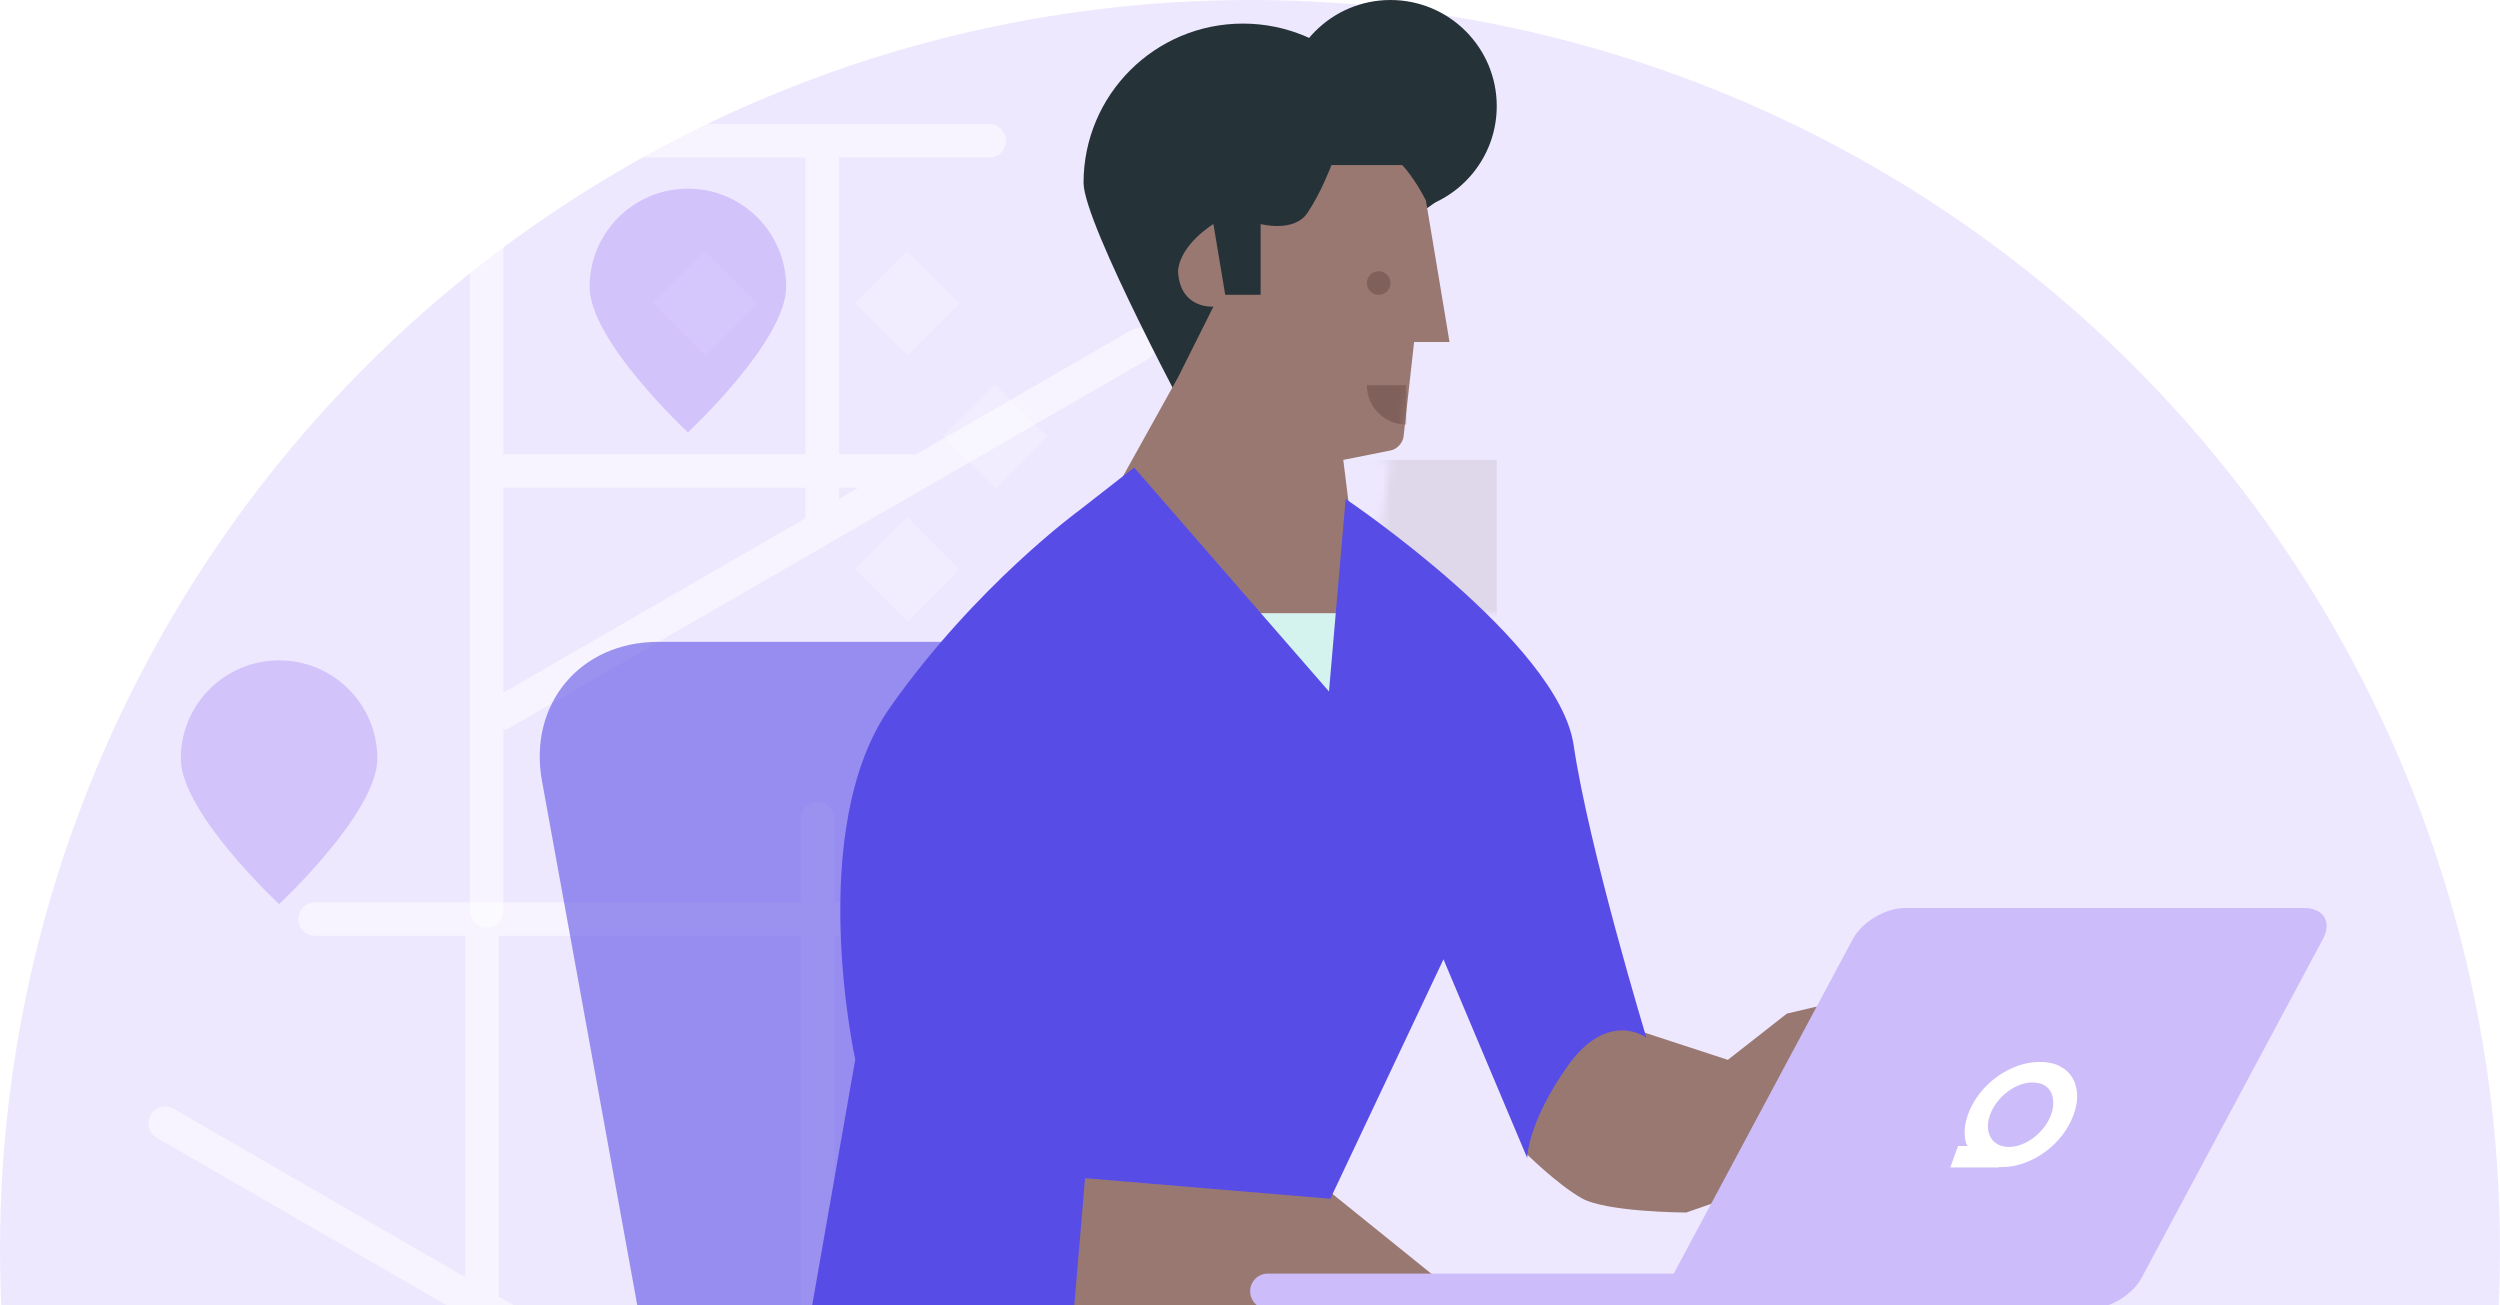<?xml version="1.0" encoding="UTF-8"?>
<svg width="318px" height="166px" viewBox="0 0 318 166" version="1.1" xmlns="http://www.w3.org/2000/svg" xmlns:xlink="http://www.w3.org/1999/xlink">
    <!-- Generator: Sketch 42 (36781) - http://www.bohemiancoding.com/sketch -->
    <title>map</title>
    <desc>Created with Sketch.</desc>
    <defs>
        <circle id="path-1" cx="159" cy="159" r="5"></circle>
        <filter x="-50%" y="-50%" width="200%" height="200%" filterUnits="objectBoundingBox" id="filter-2">
            <feGaussianBlur stdDeviation="11.5" in="SourceAlpha" result="shadowBlurInner1"></feGaussianBlur>
            <feOffset dx="0" dy="0" in="shadowBlurInner1" result="shadowOffsetInner1"></feOffset>
            <feComposite in="shadowOffsetInner1" in2="SourceAlpha" operator="arithmetic" k2="-1" k3="1" result="shadowInnerInner1"></feComposite>
            <feColorMatrix values="0 0 0 0 0.905   0 0 0 0 0.956   0 0 0 0 1  0 0 0 1 0" type="matrix" in="shadowInnerInner1"></feColorMatrix>
        </filter>
        <path d="M91.434,30.267 L91.251,29.977 C91.086,29.435 91.021,28.85 91.056,28.222 C91.092,27.594 91.232,26.941 91.492,26.226 C91.827,25.302 92.307,24.437 92.931,23.63 C93.555,22.823 94.274,22.121 95.087,21.524 C95.9,20.926 96.78,20.452 97.726,20.101 C98.673,19.75 99.634,19.574 100.609,19.574 C101.585,19.574 102.422,19.75 103.119,20.101 C103.817,20.452 104.353,20.932 104.728,21.542 C105.103,22.152 105.313,22.86 105.357,23.667 C105.402,24.474 105.256,25.339 104.908,26.3 C104.572,27.224 104.093,28.09 103.469,28.896 C102.844,29.703 102.126,30.406 101.313,31.003 C100.5,31.6 99.62,32.075 98.673,32.426 C97.727,32.777 96.766,32.952 95.79,32.952 C95.659,32.952 95.531,32.949 95.405,32.943 L95.434,33 L89.227,33 L90.219,30.267 L91.434,30.267 Z M100.088,22.216 C99.949,22.199 99.805,22.19 99.656,22.19 C97.513,22.19 95.11,24.027 94.288,26.292 C93.466,28.558 94.536,30.394 96.678,30.394 C98.82,30.394 101.224,28.558 102.046,26.292 C102.291,25.616 102.368,24.977 102.298,24.415 C102.263,24.03 102.164,23.686 102.001,23.381 C101.804,23.011 101.512,22.722 101.124,22.512 C100.83,22.353 100.485,22.255 100.088,22.216 Z" id="path-3"></path>
        <path d="M0,40.5 L7.508,27 L12.013,18 C12.013,18 7.769,18.374 7.508,13.5 C7.769,10.052 12.013,7.5 12.013,7.5 L13.515,16.5 L18.019,16.5 L18.019,7.5 C18.019,7.5 22.36,8.652 24.026,6 C25.722,3.468 27.029,0 27.029,0 L36.039,0 C36.039,0 37.577,1.603 39.042,4.5 C39.316,6.06 42.045,22.5 42.045,22.5 L37.54,22.5 L36.205,34.504 C36.113,35.33 35.373,36.133 34.573,36.293 L28.531,37.5 L30.032,49.5 L30.032,57 L0,57 L0,40.5 Z" id="path-5"></path>
        <ellipse id="path-7" cx="1.502" cy="1.5" rx="1.502" ry="1.5"></ellipse>
    </defs>
    <g id="website" stroke="none" stroke-width="1" fill="none" fill-rule="evenodd">
        <g id="pricing-default" transform="translate(0, -3376)">
            <g id="team" transform="translate(0, 2856)">
                <g id="map" transform="translate(0, 520)">
                    <circle id="bg" fill-opacity="0.139" fill="#8256F5" cx="159" cy="159" r="159"></circle>
                    <g id="bg" fill-opacity="1" fill="black">
                        <use filter="url(#filter-2)" xlink:href="#path-1"></use>
                    </g>
                    <path d="M115.374,65.792 L122.049,72.467 L115.469,79.048 L108.794,72.372 L115.374,65.792 Z M141.12,65.792 L147.796,72.467 L141.215,79.048 L134.54,72.372 L141.12,65.792 Z M89.628,31.952 L96.303,38.628 L89.723,45.208 L83.047,38.533 L89.628,31.952 Z M115.374,31.952 L122.049,38.628 L115.469,45.208 L108.794,38.533 L115.374,31.952 Z M126.531,48.872 L133.206,55.548 L126.626,62.128 L119.951,55.453 L126.531,48.872 Z M152.277,48.872 L158.952,55.548 L152.372,62.128 L145.697,55.453 L152.277,48.872 Z" id="data" fill-opacity="0.2" fill="#FFFFFF"></path>
                    <path d="M64.04,32.902 L64.04,58.957 L102.46,58.957 L102.46,55.084 L64.04,32.902 Z M64.04,28.149 C64.302,28.186 64.562,28.274 64.806,28.415 L145.943,75.259 C146.965,75.849 147.32,77.148 146.726,78.176 C146.137,79.197 144.833,79.548 143.808,78.956 L116.419,63.143 C116.232,63.197 116.034,63.226 115.83,63.226 L106.729,63.226 L106.729,100.958 L125.826,100.958 C127.006,100.958 127.963,101.906 127.963,103.093 C127.963,104.271 127.009,105.227 125.826,105.227 L64.04,105.227 L64.04,115.856 C64.04,117.04 63.093,118 61.906,118 C60.727,118 59.772,117.04 59.772,115.856 L59.772,105.227 L32.137,105.227 C30.957,105.227 30,104.28 30,103.093 C30,101.914 30.954,100.958 32.137,100.958 L59.772,100.958 L59.772,5.144 C59.772,3.96 60.719,3 61.906,3 C63.085,3 64.04,3.96 64.04,5.144 L64.04,28.149 Z M109.169,58.957 L106.729,57.548 L106.729,58.957 L109.169,58.957 Z M64.04,63.226 L64.04,100.958 L102.46,100.958 L102.46,63.226 L64.04,63.226 Z" id="street" fill="#FFFFFF" opacity="0.5" transform="translate(88.507, 60.5) scale(1, -1) translate(-88.507, -60.5) "></path>
                    <path d="M52.931,131.902 L52.931,199.958 L91.35,199.958 L91.35,154.084 L52.931,131.902 Z M52.931,127.149 C53.193,127.186 53.452,127.274 53.696,127.415 L134.833,174.259 C135.855,174.849 136.21,176.148 135.616,177.176 C135.027,178.197 133.723,178.548 132.698,177.956 L95.619,156.548 L95.619,199.958 L114.716,199.958 C115.896,199.958 116.853,200.906 116.853,202.093 C116.853,203.271 115.899,204.227 114.716,204.227 L52.931,204.227 L52.931,214.856 C52.931,216.04 51.983,217 50.796,217 C49.617,217 48.662,216.04 48.662,214.856 L48.662,204.227 L21.027,204.227 C19.847,204.227 18.89,203.28 18.89,202.093 C18.89,200.914 19.844,199.958 21.027,199.958 L48.662,199.958 L48.662,104.144 C48.662,102.96 49.609,102 50.796,102 C51.975,102 52.931,102.96 52.931,104.144 L52.931,127.149 Z" id="street" fill="#FFFFFF" opacity="0.5" transform="translate(77.397, 159.5) scale(-1, -1) translate(-77.397, -159.5) "></path>
                    <path d="M87.5,55 C87.5,55 100,43.382 100,36.486 C100,29.59 94.404,24 87.5,24 C80.596,24 75,29.59 75,36.486 C75,43.382 87.5,55 87.5,55 Z" id="poi" fill-opacity="0.25" fill="#8256F5"></path>
                    <path d="M35.5,115 C35.5,115 48,103.382 48,96.486 C48,89.59 42.404,84 35.5,84 C28.596,84 23,89.59 23,96.486 C23,103.382 35.5,115 35.5,115 Z" id="poi" fill-opacity="0.25" fill="#8256F5"></path>
                    <g id="person" transform="translate(68, 0)">
                        <path d="M0.943,99.354 C-0.835,89.573 5.789,81.643 15.72,81.643 L72.264,81.643 L87.686,166.5 L13.146,166.5 L0.943,99.354 Z" id="bg" fill="#584CE6" opacity="0.58"></path>
                        <polygon id="bg" fill="#997871" points="69.997 147.526 101.182 151.623 119.622 166.5 64.022 166.5"></polygon>
                        <path d="M139.604,130.83 L151.783,134.814 L159.294,128.928 L166.755,127.175 L168.088,129.423 L183.758,128.895 L182.512,137.738 L175.004,138.812 L160.723,149.286 L146.491,154.234 C146.491,154.234 136.273,154.2 133.138,152.389 C130.003,150.577 126.12,146.72 126.12,146.72 C126.12,146.72 127.066,130.872 131.423,130.147 C135.779,129.423 139.604,130.83 139.604,130.83 Z" id="bg" fill="#997871"></path>
                        <g id="mac" transform="translate(90.851, 115.5)">
                            <path d="M66.827,51 L106.946,51 C109.416,51 112.389,49.227 113.559,47.041 L136.619,3.959 C137.791,1.77 136.726,0 134.244,0 L83.437,0 C80.966,0 77.994,1.773 76.823,3.959 L54.053,46.5 L2.418,46.5 C1.171,46.5 0.168,47.507 0.168,48.75 C0.168,50.001 1.175,51 2.418,51 L66.827,51 Z" id="bg" fill="#CDBCFA"></path>
                            <mask id="mask-4" fill="white">
                                <use xlink:href="#path-3"></use>
                            </mask>
                            <use id="Combined-Shape" fill="#FFFFFF" xlink:href="#path-3"></use>
                        </g>
                        <ellipse id="bg" fill="#253238" cx="106.618" cy="15.75" rx="12.764" ry="12.75"></ellipse>
                        <ellipse id="bg" fill="#253238" cx="108.871" cy="13.5" rx="13.515" ry="13.5"></ellipse>
                        <path d="M93.104,48 C104.299,48 110.372,34.434 110.372,23.25 C110.372,12.066 101.296,3 90.1,3 C78.904,3 69.828,12.066 69.828,23.25 C69.828,28.458 84.041,54.795 84.041,54.795 C84.041,54.795 87.122,48 93.104,48 Z" id="bg" fill="#253238"></path>
                        <rect id="Rectangle-2" fill="#D4F3EF" x="87.848" y="78" width="25.528" height="22.5"></rect>
                        <g id="head" transform="translate(74.333, 21)">
                            <mask id="mask-6" fill="white">
                                <use xlink:href="#path-5"></use>
                            </mask>
                            <use id="bg" fill="#997871" xlink:href="#path-5"></use>
                            <g id="Group-4" mask="url(#mask-6)">
                                <g transform="translate(31.534, 13.5)">
                                    <path d="M10.011,14.539 C10.011,14.526 10.011,14.513 10.011,14.5 C10.011,14.487 10.011,14.474 10.011,14.461 L10.011,14.5 L5.005,14.5 L5.005,12 L5.005,14.5 L5.11404552e-10,14.5 C0,17.261 2.241,19.5 5.005,19.5 L5.005,14.5 L10.011,14.5 L10.011,14.539 Z" id="smile" stroke="none" fill="#7F605A" fill-rule="evenodd"></path>
                                    <mask id="mask-8" fill="white">
                                        <use xlink:href="#path-7"></use>
                                    </mask>
                                    <use id="eye" stroke="none" fill="#7F605A" fill-rule="evenodd" xlink:href="#path-7"></use>
                                </g>
                            </g>
                            <polygon id="shadow" fill="#462C26" opacity="0.3" mask="url(#mask-6)" transform="translate(31.534, 55.5) scale(-1, 1) translate(-31.534, -55.5) " points="15.016 37.5 48.052 37.5 15.016 73.5"></polygon>
                        </g>
                        <path d="M35.149,166.94 L40.787,134.771 C40.787,134.771 34.328,105.456 45.22,89.975 C56.111,74.494 69.292,64.906 69.292,64.906 L76.259,59.468 L101.047,87.956 L103.165,63.467 C103.165,63.467 130.239,81.695 132.167,94.774 C134.094,107.852 141.424,131.999 141.424,131.999 C141.424,131.999 136.565,128.323 131.414,135.588 C126.263,142.852 126.263,147.3 126.263,147.3 L115.61,122.025 L101.217,152.483 L70.019,149.866 L68.526,167.539" id="bg" fill="#584CE7"></path>
                    </g>
                </g>
            </g>
        </g>
    </g>
</svg>